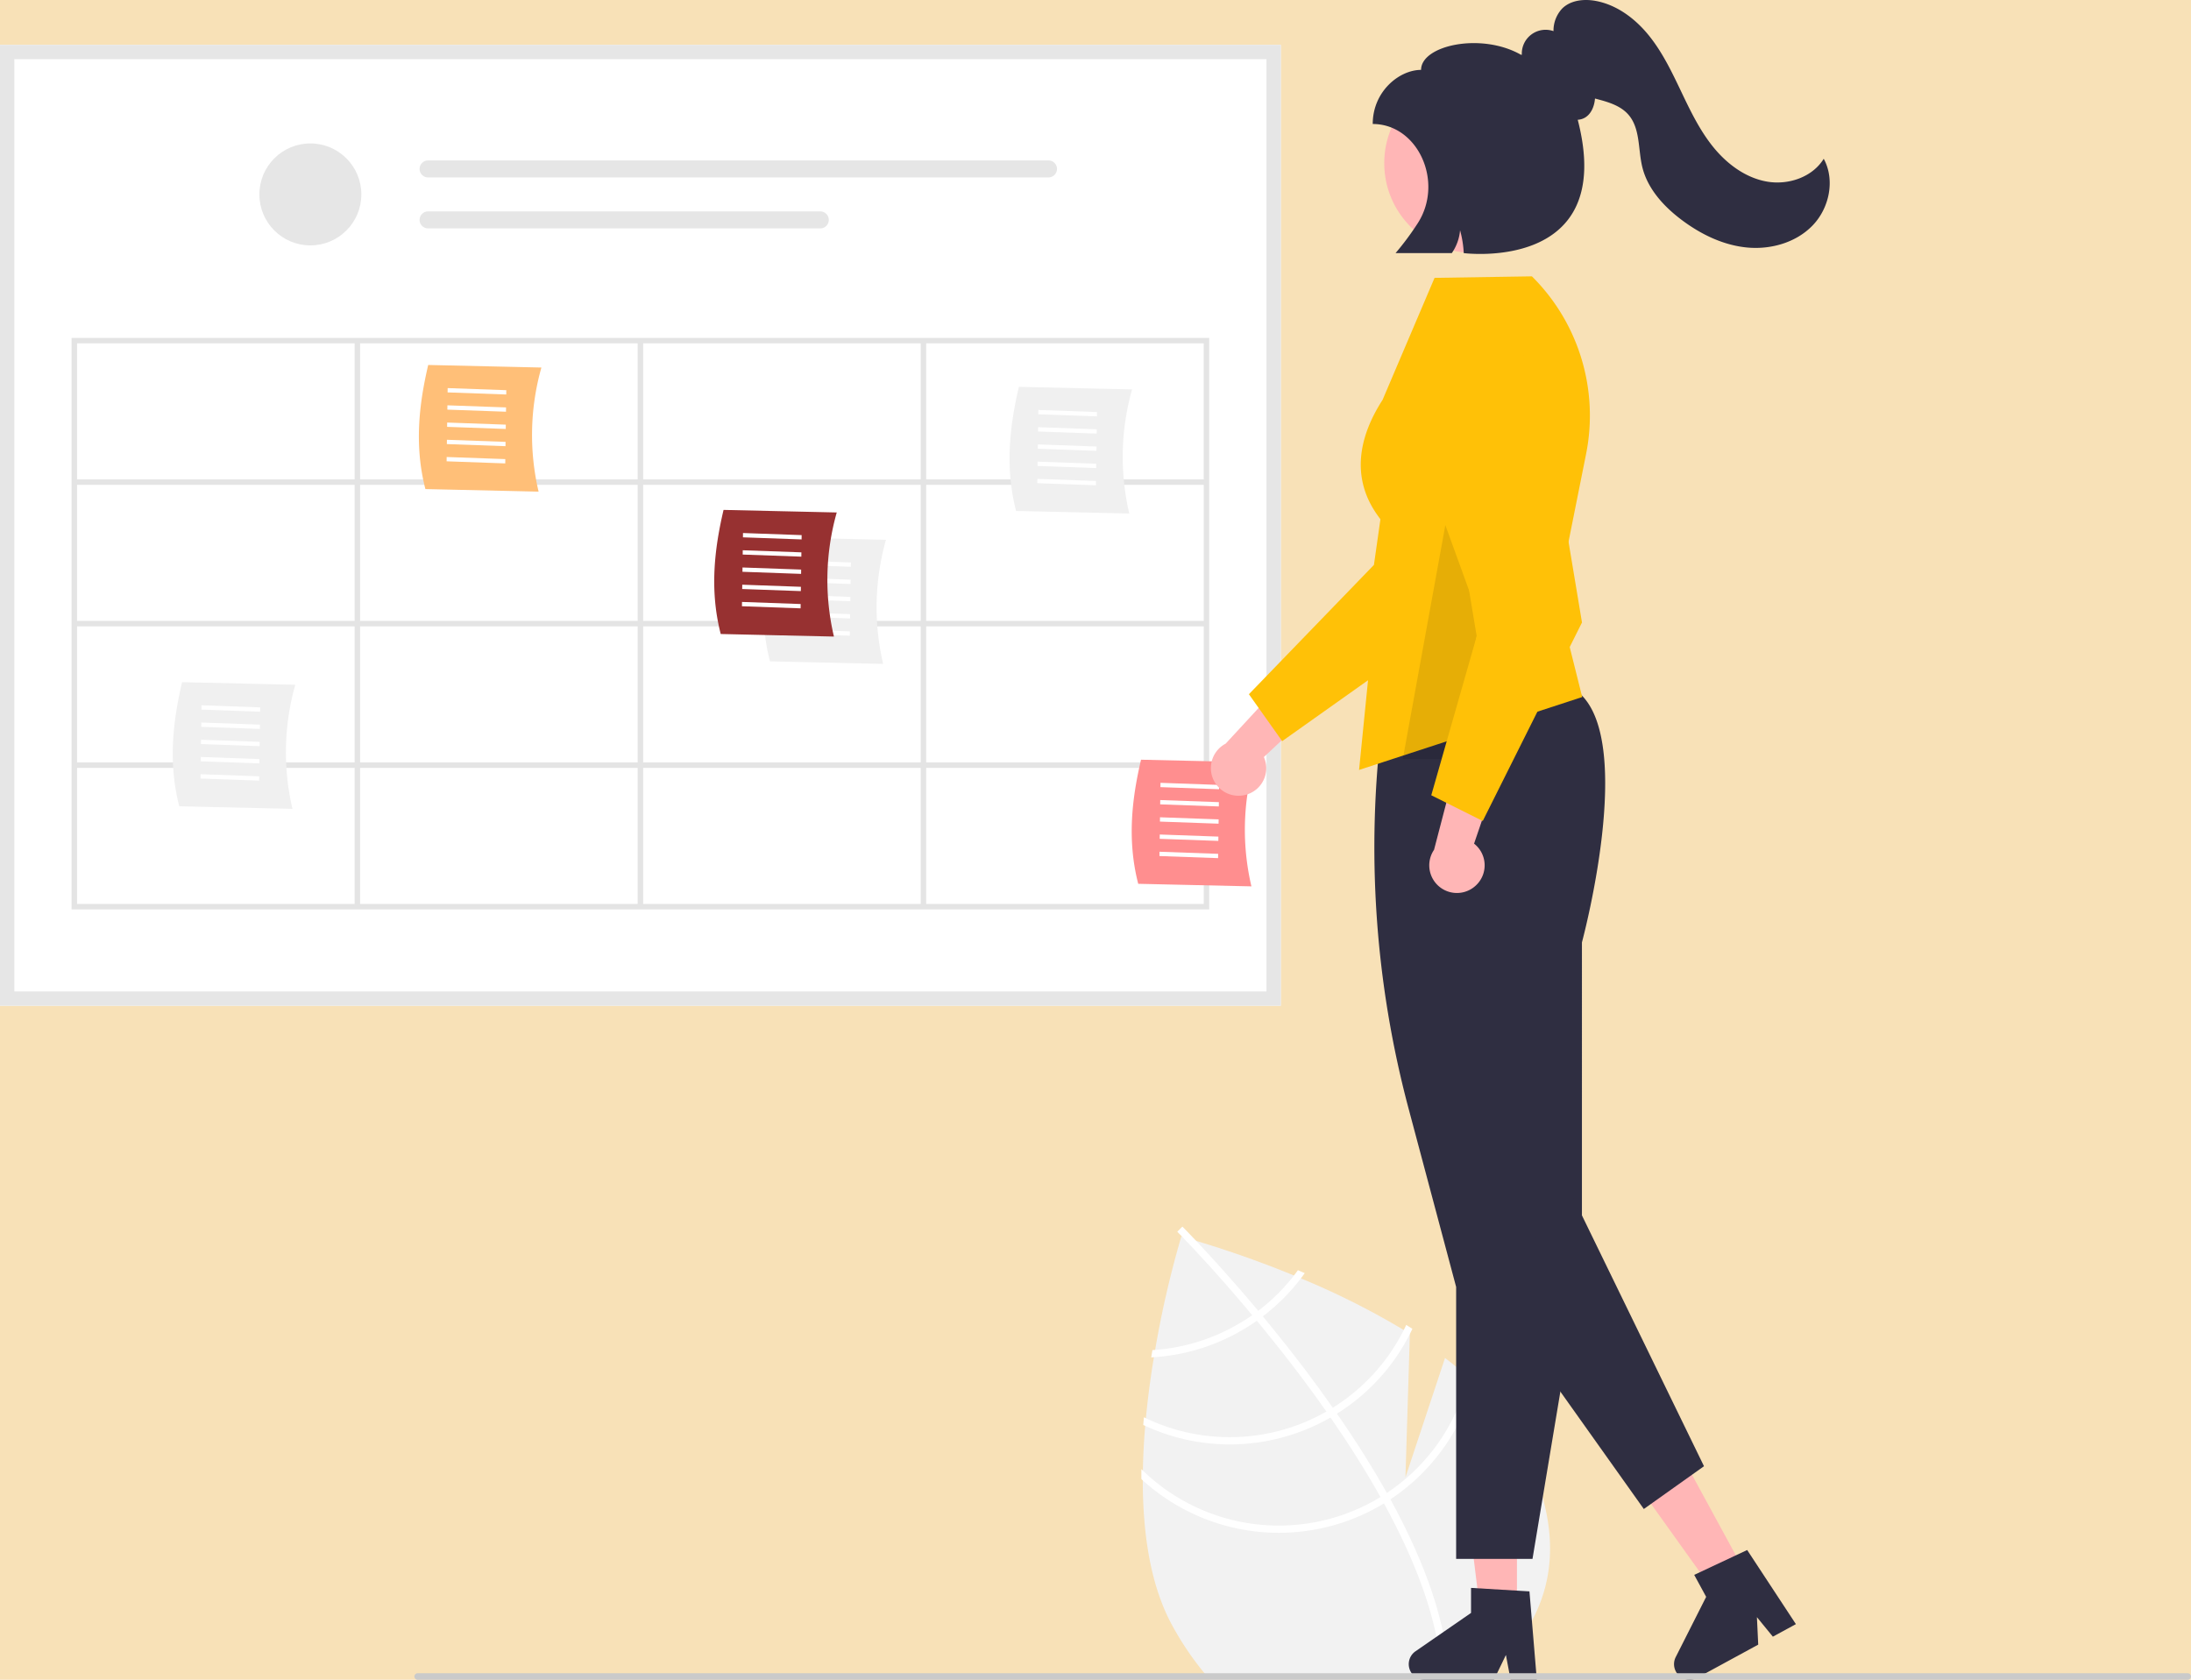 <svg xmlns="http://www.w3.org/2000/svg" width="801.197" height="614.273"
    viewBox="0 0 801.197 614.273" xmlns:xlink="http://www.w3.org/1999/xlink" role="img"
    artist="Katerina Limpitsouni" source="https://undraw.co/">

    <rect width="100%" height="100%" fill="#F8E1B7" />

    <path
        d="M743.174,755.175c-.781.666-1.587,1.316-2.401,1.957H641.901c-.567-.642-1.135-1.291-1.694-1.957a109.348,109.348,0,0,1-11.999-17.641c-8.117-14.623-10.914-33.793-10.914-53.318,0-1.193.008-2.385.033-3.578.091-5.477.395-10.963.847-16.358.082-.938.165-1.867.255-2.796.732-7.739,1.76-15.272,2.928-22.312.148-.896.296-1.785.452-2.665a365.995,365.995,0,0,1,9.557-41.425s.132.033.386.099c.732.206,2.484.691,5.058,1.456,7.089,2.105,20.404,6.349,35.759,12.657.839.337,1.686.691,2.541,1.053A283.267,283.267,0,0,1,712.728,629.237c.749.452,1.489.913,2.229,1.373v.066l-1.62,52.446,14.475-43.662q4.429,3.368,8.463,6.982c.74.658,1.48,1.332,2.196,2.031a81.027,81.027,0,0,1,15.461,19.286C775.586,706.8,766.498,735.502,743.174,755.175Z"
        transform="translate(-199.401 -142.864)" fill="#f2f2f2" />
    <path
        d="M729.234,757.132h-2.632c-.016-.65-.041-1.299-.082-1.957-1.061-19.73-9.523-41.516-21.046-62.545-.411-.765-.83-1.546-1.275-2.311-5.593-10.001-11.827-19.787-18.266-29.089-.494-.724-1.004-1.456-1.514-2.179-8.57-12.229-17.419-23.546-25.413-33.209-.559-.691-1.135-1.365-1.702-2.031-11.851-14.211-21.63-24.566-25.553-28.629-.584-.6-1.036-1.061-1.348-1.382-.288-.313-.461-.477-.494-.51l.921-.921.008-.025.938-.921c.033.041.6.584,1.603,1.628.847.864,2.007,2.072,3.43,3.586,4.967,5.264,13.183,14.22,22.691,25.577.551.658,1.118,1.341,1.686,2.023,6.489,7.838,13.521,16.72,20.487,26.268q2.627,3.602,5.099,7.147c.518.724,1.028,1.447,1.521,2.171q10.449,15.075,18.25,28.999l1.299,2.327c13.258,24.179,20.396,45.595,21.318,64.026C729.193,755.832,729.218,756.482,729.234,757.132Z"
        transform="translate(-199.401 -142.864)" fill="#fff" />
    <path
        d="M674.017,607.369c-.469.65-.946,1.291-1.447,1.925a70.242,70.242,0,0,1-13.068,12.92c-.716.526-1.448,1.069-2.196,1.595a72.04,72.04,0,0,1-6.333,3.948,70.825,70.825,0,0,1-29.163,8.751c-.329.033-.666.058-.995.074-.148.88-.288,1.76-.444,2.656.329-.016.658-.033.987-.066a73.306,73.306,0,0,0,30.898-9.104,75.178,75.178,0,0,0,6.752-4.227c.74-.518,1.464-1.061,2.179-1.604a73.267,73.267,0,0,0,13.924-13.891c.477-.633.946-1.275,1.406-1.916C675.662,608.068,674.831,607.714,674.017,607.369Z"
        transform="translate(-199.401 -142.864)" fill="#fff" />
    <path
        d="M713.625,627.378c-.288.625-.592,1.242-.897,1.859a70.842,70.842,0,0,1-25.955,28.415c-.773.485-1.554.954-2.352,1.398-.239.14-.493.288-.732.419a71.278,71.278,0,0,1-65.259,2.015c-.247-.115-.485-.23-.724-.345-.09.938-.173,1.875-.238,2.821.23.107.469.222.707.321a73.88,73.88,0,0,0,66.789-2.5c.329-.181.65-.362.971-.551.798-.461,1.587-.929,2.36-1.406a73.401,73.401,0,0,0,26.663-29.147c.321-.617.625-1.242.921-1.875C715.13,628.324,714.381,627.847,713.625,627.378Z"
        transform="translate(-199.401 -142.864)" fill="#fff" />
    <path
        d="M736.71,644.575c-.14.625-.28,1.25-.436,1.867a71.08,71.08,0,0,1-29.73,42.379c-.765.518-1.554,1.012-2.344,1.497-.847.51-1.694,1.02-2.566,1.497a71.459,71.459,0,0,1-84.307-11.177c-.189-.173-.37-.354-.551-.535,0,1.225-.008,2.434.008,3.652.164.156.337.313.51.461a74.083,74.083,0,0,0,85.623,9.91c.872-.477,1.727-.97,2.558-1.497.806-.477,1.587-.971,2.368-1.48a73.808,73.808,0,0,0,30.627-42.675c.156-.592.312-1.184.452-1.785C738.207,645.965,737.459,645.282,736.71,644.575Z"
        transform="translate(-199.401 -142.864)" fill="#fff" />
    <path d="M667.757,510.652H199.401v-351.389H667.757Z"
        transform="translate(-199.401 -142.864)" fill="#fff" />
    <circle cx="113.491" cy="71.094" r="18.643" fill="#e6e6e6" />
    <path
        d="M355.949,201.529a3.107,3.107,0,0,0,0,6.214H582.808a3.107,3.107,0,0,0,0-6.214Z"
        transform="translate(-199.401 -142.864)" fill="#e6e6e6" />
    <path
        d="M355.949,220.172a3.107,3.107,0,1,0-.013,6.214H499.358a3.107,3.107,0,1,0,0-6.214Z"
        transform="translate(-199.401 -142.864)" fill="#e6e6e6" />
    <path
        d="M667.757,510.652H199.401v-351.389H667.757Zm-463.113-5.242H662.515V164.505H204.643Z"
        transform="translate(-199.401 -142.864)" fill="#e6e6e6" />
    <path
        d="M225.579,266.422v209h416v-209Zm414,51.75h-101.5v-49.75h101.5Zm-205,0v-49.75h101.5v49.75Zm101.5,2v49.75h-101.5v-49.75Zm-103.5-2h-101.5v-49.75h101.5Zm0,2v49.75h-101.5v-49.75Zm-103.5,49.75h-101.5v-49.75h101.5Zm0,2v49.75h-101.5v-49.75Zm2,0h101.5v49.75h-101.5Zm101.5,51.75v49.75h-101.5v-49.75Zm2,0h101.5v49.75h-101.5Zm0-2v-49.75h101.5v49.75Zm103.5-49.75h101.5v49.75h-101.5Zm0-2v-49.75h101.5v49.75Zm-209-101.5v49.75h-101.5v-49.75Zm-101.5,155.25h101.5v49.75h-101.5Zm310.5,49.75v-49.75h101.5v49.75Z"
        transform="translate(-199.401 -142.864)" fill="#e4e4e4" />
    <path
        d="M396.351,322.649l-41.393-.937c-4.14-16.039-2.276-31.31,1.028-45.382l41.393.937A90.629,90.629,0,0,0,396.351,322.649Z"
        transform="translate(-199.401 -142.864)" fill="#FFBF78" />
    <polygon points="163.676 143.496 163.698 141.921 185.143 142.687 185.12 144.262 163.676 143.496"
        fill="#fff" />
    <polygon points="163.586 149.796 163.608 148.221 185.052 148.988 185.03 150.563 163.586 149.796"
        fill="#fff" />
    <polygon points="163.495 156.096 163.518 154.521 184.962 155.288 184.94 156.863 163.495 156.096"
        fill="#fff" />
    <polygon
        points="163.405 162.396 163.427 160.821 184.872 161.588 184.849 163.163 163.405 162.396"
        fill="#fff" />
    <polygon
        points="163.315 168.696 163.337 167.121 184.782 167.888 184.759 169.463 163.315 168.696"
        fill="#fff" />
    <path
        d="M306.351,438.649l-41.393-.937c-4.14-16.039-2.276-31.31,1.028-45.382l41.393.937A90.629,90.629,0,0,0,306.351,438.649Z"
        transform="translate(-199.401 -142.864)" fill="#f0f0f0" />
    <polygon points="73.676 259.496 73.698 257.921 95.143 258.687 95.12 260.262 73.676 259.496"
        fill="#fff" />
    <polygon points="73.586 265.796 73.608 264.221 95.052 264.988 95.03 266.563 73.586 265.796"
        fill="#fff" />
    <polygon points="73.495 272.096 73.518 270.521 94.962 271.288 94.94 272.863 73.495 272.096"
        fill="#fff" />
    <polygon points="73.405 278.396 73.427 276.821 94.872 277.588 94.849 279.163 73.405 278.396"
        fill="#fff" />
    <polygon points="73.315 284.696 73.337 283.121 94.782 283.888 94.759 285.463 73.315 284.696"
        fill="#fff" />
    <path
        d="M522.351,385.649l-41.393-.937c-4.14-16.039-2.276-31.31,1.028-45.382l41.393.937A90.629,90.629,0,0,0,522.351,385.649Z"
        transform="translate(-199.401 -142.864)" fill="#f0f0f0" />
    <polygon points="289.676 206.496 289.698 204.921 311.143 205.687 311.12 207.262 289.676 206.496"
        fill="#fff" />
    <polygon points="289.586 212.796 289.608 211.221 311.052 211.988 311.03 213.563 289.586 212.796"
        fill="#fff" />
    <polygon points="289.495 219.096 289.518 217.521 310.962 218.288 310.94 219.863 289.495 219.096"
        fill="#fff" />
    <polygon
        points="289.405 225.396 289.427 223.821 310.872 224.588 310.849 226.163 289.405 225.396"
        fill="#fff" />
    <polygon
        points="289.315 231.696 289.337 230.121 310.782 230.888 310.759 232.463 289.315 231.696"
        fill="#fff" />
    <path
        d="M504.351,375.649l-41.393-.937c-4.14-16.039-2.276-31.31,1.028-45.382l41.393.937A90.629,90.629,0,0,0,504.351,375.649Z"
        transform="translate(-199.401 -142.864)" fill="#973131" />
    <polygon points="271.676 196.496 271.698 194.921 293.143 195.687 293.12 197.262 271.676 196.496"
        fill="#fff" />
    <polygon points="271.586 202.796 271.608 201.221 293.052 201.988 293.03 203.563 271.586 202.796"
        fill="#fff" />
    <polygon points="271.495 209.096 271.518 207.521 292.962 208.288 292.94 209.863 271.495 209.096"
        fill="#fff" />
    <polygon
        points="271.405 215.396 271.427 213.821 292.872 214.588 292.849 216.163 271.405 215.396"
        fill="#fff" />
    <polygon
        points="271.315 221.696 271.337 220.121 292.782 220.888 292.759 222.463 271.315 221.696"
        fill="#fff" />
    <path
        d="M657.017,466.999l-41.393-.937c-4.14-16.039-2.276-31.31,1.028-45.382l41.393.937A90.629,90.629,0,0,0,657.017,466.999Z"
        transform="translate(-199.401 -142.864)" fill="#FF8E8F" />
    <polygon points="424.342 287.845 424.365 286.27 445.809 287.037 445.786 288.612 424.342 287.845"
        fill="#fff" />
    <polygon points="424.252 294.145 424.274 292.57 445.719 293.337 445.696 294.912 424.252 294.145"
        fill="#fff" />
    <polygon
        points="424.161 300.446 424.184 298.871 445.628 299.637 445.606 301.212 424.161 300.446"
        fill="#fff" />
    <polygon
        points="424.071 306.746 424.094 305.171 445.538 305.937 445.515 307.512 424.071 306.746"
        fill="#fff" />
    <polygon
        points="423.981 313.046 424.003 311.471 445.448 312.238 445.425 313.813 423.981 313.046"
        fill="#fff" />
    <path
        d="M612.351,330.649l-41.393-.937c-4.14-16.039-2.276-31.31,1.028-45.382l41.393.937A90.629,90.629,0,0,0,612.351,330.649Z"
        transform="translate(-199.401 -142.864)" fill="#f0f0f0" />
    <polygon points="379.676 151.496 379.698 149.921 401.143 150.687 401.12 152.262 379.676 151.496"
        fill="#fff" />
    <polygon points="379.586 157.796 379.608 156.221 401.052 156.988 401.03 158.563 379.586 157.796"
        fill="#fff" />
    <polygon points="379.495 164.096 379.518 162.521 400.962 163.288 400.94 164.863 379.495 164.096"
        fill="#fff" />
    <polygon
        points="379.405 170.396 379.427 168.821 400.872 169.588 400.849 171.163 379.405 170.396"
        fill="#fff" />
    <polygon
        points="379.315 176.696 379.337 175.121 400.782 175.888 400.759 177.463 379.315 176.696"
        fill="#fff" />
    <path
        d="M654.785,433.554a10.056,10.056,0,0,0,6.786-13.846L687.67,395.299l-18.056-4.339-22.016,23.845a10.11,10.11,0,0,0,7.186,18.75Z"
        transform="translate(-199.401 -142.864)" fill="#ffb6b6" />
    <path
        d="M668.267,413.892l-12.172-17.161,45.718-47.287,10.616-74.536a25.353,25.353,0,0,1,33.196-20.45h0a25.38,25.38,0,0,1,15.927,32.122l-27.085,80.358Z"
        transform="translate(-199.401 -142.864)" fill="#ffc107" />
    <polygon points="554.708 588.617 541.196 588.616 534.768 536.499 554.711 536.5 554.708 588.617"
        fill="#ffb6b6" />
    <path
        d="M761.378,757.136h-9.588l-1.711-9.052-4.383,9.052h-25.429a5.716,5.716,0,0,1-3.248-10.42l20.307-14.025v-9.151l21.359,1.275Z"
        transform="translate(-199.401 -142.864)" fill="#2f2e41" />
    <polygon points="638.069 574.867 626.2 581.325 595.643 538.619 613.16 529.088 638.069 574.867"
        fill="#ffb6b6" />
    <path
        d="M856.117,736.792l-8.422,4.583-5.83-7.133.477,10.046-22.336,12.154a5.716,5.716,0,0,1-7.834-7.6l11.134-22.025-4.374-8.038,19.371-9.089Z"
        transform="translate(-199.401 -142.864)" fill="#2f2e41" />
    <path
        d="M759.802,712.922H731.878V613.487l-17.287-64.826a371.106,371.106,0,0,1-9.709-142.301l.024-.195.15-.126c.444-.373,44.689-36.957,72.675-8.971,18.864,18.864,1.138,86.696.146,90.419V604.422Z"
        transform="translate(-199.401 -142.864)" fill="#2f2e41" />
    <path
        d="M696.378,424.422l9-90c-1.169-2.454-18-18-.402-45.333l19.008-44.618,35.597-.553.15.15a71.703,71.703,0,0,1,19.648,64.894l-10.489,52.447,9.088,36.354Z"
        transform="translate(-199.401 -142.864)" fill="#ffc107" />
    <polygon
        points="543.742 471.137 601.106 551.824 623.111 536.179 575.202 437.728 543.742 471.137"
        fill="#2f2e41" />
    <circle cx="539.056" cy="59.668" r="32.87" fill="#ffb6b6" />
    <polygon
        points="530.977 178.558 539.977 232.558 530.977 277.558 512.977 277.558 521.159 232.558 530.977 178.558"
        opacity="0.1" />
    <path
        d="M738.965,466.787a10.056,10.056,0,0,0-.532-15.41l11.532-33.823-17.972,4.673-8.196,31.402A10.11,10.11,0,0,0,738.965,466.787Z"
        transform="translate(-199.401 -142.864)" fill="#ffb6b6" />
    <path
        d="M741.602,443.093l-18.818-9.409L740.853,370.44l-25.729-70.755a25.353,25.353,0,0,1,19.658-33.671h0A25.38,25.38,0,0,1,763.957,286.854l13.941,83.646Z"
        transform="translate(-199.401 -142.864)" fill="#ffc107" />
    <path
        d="M1000.599,755.942a1.187,1.187,0,0,1-1.19,1.19h-647.29a1.19,1.19,0,1,1,0-2.38h647.29A1.193,1.193,0,0,1,1000.599,755.942Z"
        transform="translate(-199.401 -142.864)" fill="#cacaca" />
    <path
        d="M866.296,200.925c-4.147,6.732-12.931,9.7-20.722,8.352-7.791-1.348-14.561-6.377-19.562-12.501-5-6.125-8.459-13.335-11.863-20.471-3.404-7.137-6.847-14.352-11.822-20.497-4.975-6.145-11.71-11.213-19.49-12.624-4.234-.768-9.03-.261-12.119,2.734a11.802,11.802,0,0,0-3.238,8.331,8.703,8.703,0,0,0-11.582,8.637c-.115-.002-.229-.01-.344-.01-14.496-8.242-36.499-3.454-36.499,5.546-7.954,0-17.676,7.855-17.676,19.784v0c16.448,0,26.128,21.075,16.526,36.186a103.288,103.288,0,0,1-8.18,11.031H730.293a17.137,17.137,0,0,0,3.018-8.371,38.504,38.504,0,0,1,1.346,8.371s56.185,7.24,41.683-48.763a5.868,5.868,0,0,0,2.718-.824c2.19-1.32,3.382-4.111,3.591-6.943q.813.217,1.621.434c3.866,1.044,7.881,2.396,10.534,5.394,4.484,5.068,3.541,12.761,5.169,19.329,1.964,7.921,7.838,14.328,14.364,19.228,7.011,5.265,15.201,9.265,23.93,10.096,8.729.83,18.017-1.824,24.065-8.172S870.487,208.626,866.296,200.925Z"
        transform="translate(-199.401 -142.864)" fill="#2f2e41" />
</svg>
